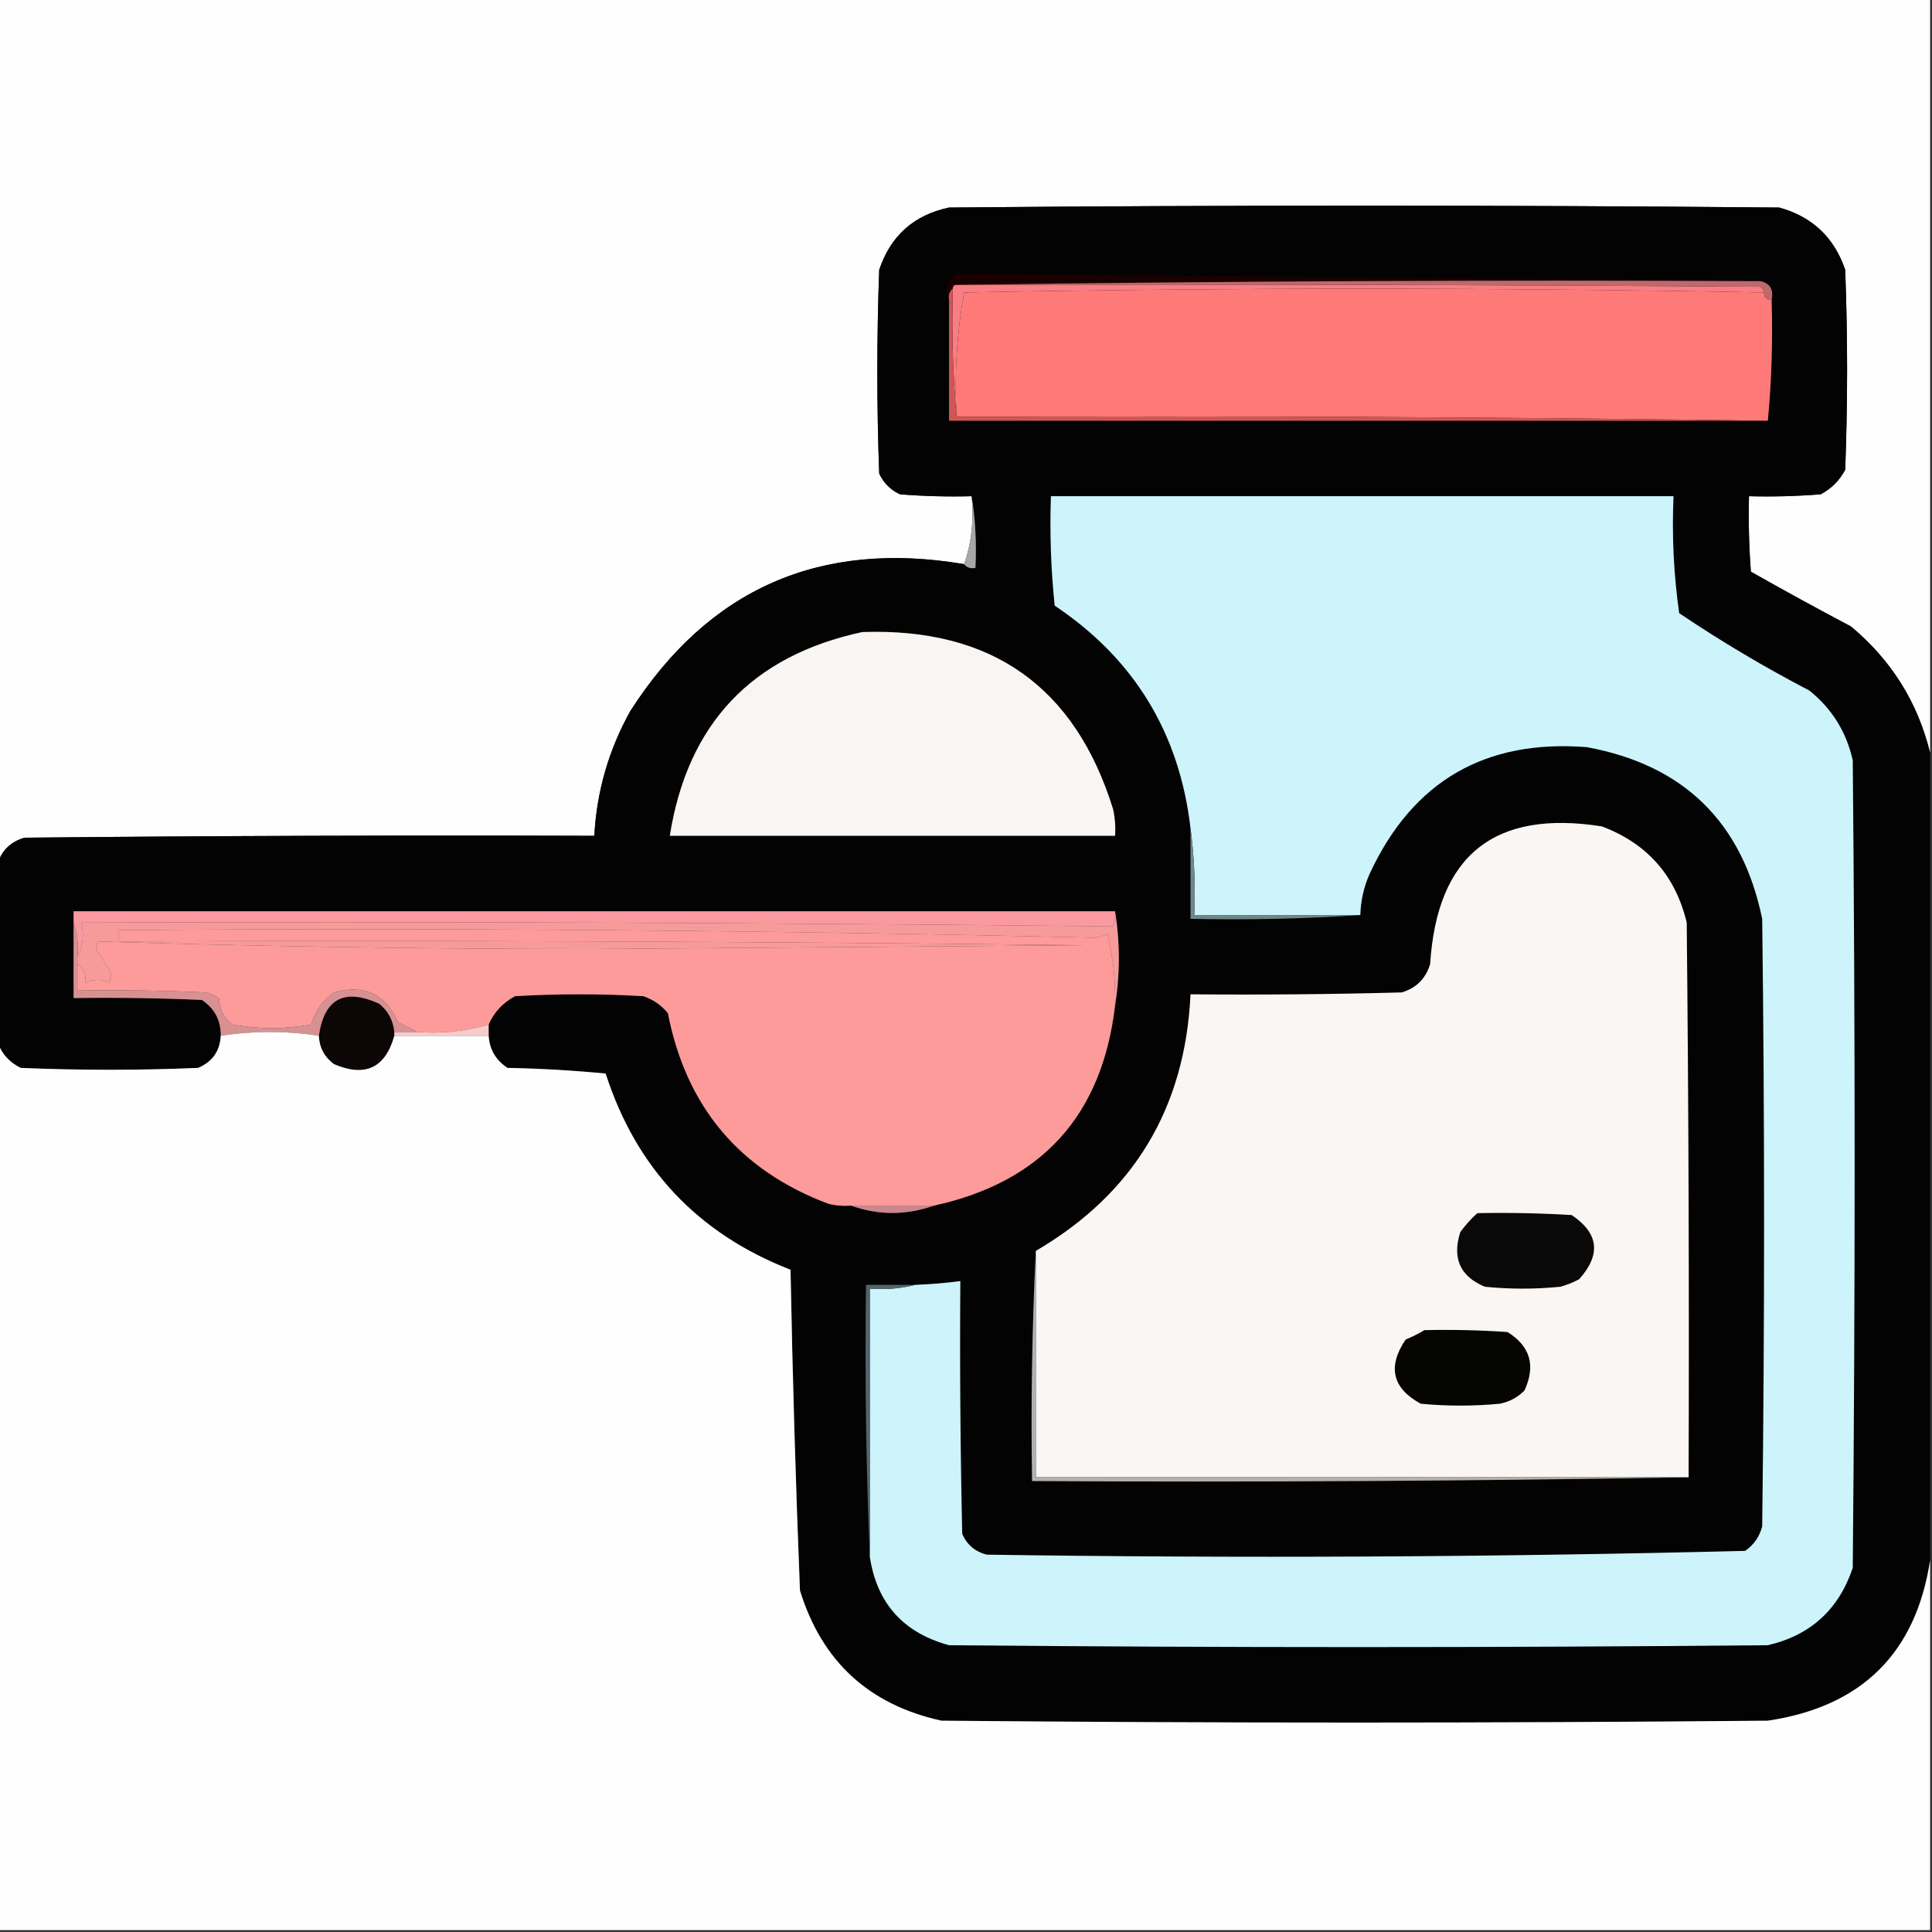 <?xml version="1.0" encoding="UTF-8"?>
<!DOCTYPE svg PUBLIC "-//W3C//DTD SVG 1.1//EN" "http://www.w3.org/Graphics/SVG/1.1/DTD/svg11.dtd">
<svg xmlns="http://www.w3.org/2000/svg" version="1.1" width="512px" height="512px" style="shape-rendering:geometricPrecision; text-rendering:geometricPrecision; image-rendering:optimizeQuality; fill-rule:evenodd; clip-rule:evenodd" xmlns:xlink="http://www.w3.org/1999/xlink">
<rect width="100%" height="100%" fill="#333333" stroke="none"/>
<g><path style="opacity:1" fill="#fefefe" d="M -0.5,-0.5 C 170.167,-0.5 340.833,-0.5 511.5,-0.5C 511.5,66.167 511.5,132.833 511.5,199.5C 508.198,186.071 501.198,174.905 490.5,166C 481.587,161.294 472.753,156.46 464,151.5C 463.5,144.842 463.334,138.175 463.5,131.5C 469.842,131.666 476.175,131.5 482.5,131C 485.333,129.5 487.5,127.333 489,124.5C 489.667,106.833 489.667,89.167 489,71.5C 486.071,62.904 480.237,57.404 471.5,55C 398.167,54.333 324.833,54.333 251.5,55C 242.182,56.986 236.015,62.486 233,71.5C 232.333,89.5 232.333,107.5 233,125.5C 234.167,128 236,129.833 238.5,131C 244.825,131.5 251.158,131.666 257.5,131.5C 258.12,137.926 257.453,143.926 255.5,149.5C 217.269,143.039 187.769,156.039 167,188.5C 161.292,198.787 158.126,209.787 157.5,221.5C 107.166,221.333 56.832,221.5 6.5,222C 2.985,223.018 0.652,225.185 -0.5,228.5C -0.5,152.167 -0.5,75.833 -0.5,-0.5 Z"/></g>
<g><path style="opacity:1" fill="#030303" d="M 511.5,199.5 C 511.5,270.833 511.5,342.167 511.5,413.5C 507.717,438.116 493.383,452.282 468.5,456C 395.5,456.667 322.5,456.667 249.5,456C 230.284,451.783 217.784,440.283 212,421.5C 210.866,393.209 210.033,364.876 209.5,336.5C 184.917,326.917 168.583,309.584 160.5,284.5C 151.852,283.668 143.186,283.168 134.5,283C 131.404,280.971 129.738,278.138 129.5,274.5C 129.5,273.5 129.5,272.5 129.5,271.5C 130.927,268.236 133.261,265.736 136.5,264C 147.833,263.333 159.167,263.333 170.5,264C 173.102,264.883 175.269,266.383 177,268.5C 181.837,293.326 196.004,310.159 219.5,319C 221.473,319.495 223.473,319.662 225.5,319.5C 232.826,322.107 240.16,322.107 247.5,319.5C 276.074,313.258 292.074,295.591 295.5,266.5C 296.833,258.167 296.833,249.833 295.5,241.5C 203.5,241.5 111.5,241.5 19.5,241.5C 19.5,242.5 19.5,243.5 19.5,244.5C 19.5,251.167 19.5,257.833 19.5,264.5C 30.838,264.333 42.172,264.5 53.5,265C 56.892,267.285 58.559,270.452 58.5,274.5C 58.276,278.562 56.276,281.395 52.5,283C 36.833,283.667 21.167,283.667 5.5,283C 2.558,281.564 0.558,279.397 -0.5,276.5C -0.5,260.5 -0.5,244.5 -0.5,228.5C 0.652,225.185 2.985,223.018 6.5,222C 56.832,221.5 107.166,221.333 157.5,221.5C 158.126,209.787 161.292,198.787 167,188.5C 187.769,156.039 217.269,143.039 255.5,149.5C 256.209,150.404 257.209,150.737 258.5,150.5C 258.823,143.978 258.49,137.645 257.5,131.5C 251.158,131.666 244.825,131.5 238.5,131C 236,129.833 234.167,128 233,125.5C 232.333,107.5 232.333,89.5 233,71.5C 236.015,62.486 242.182,56.986 251.5,55C 324.833,54.333 398.167,54.333 471.5,55C 480.237,57.404 486.071,62.904 489,71.5C 489.667,89.167 489.667,106.833 489,124.5C 487.5,127.333 485.333,129.5 482.5,131C 476.175,131.5 469.842,131.666 463.5,131.5C 463.334,138.175 463.5,144.842 464,151.5C 472.753,156.46 481.587,161.294 490.5,166C 501.198,174.905 508.198,186.071 511.5,199.5 Z"/></g>
<g><path style="opacity:1" fill="#1b0000" d="M 466.5,74.5 C 395.331,74.168 324.331,74.501 253.5,75.5C 252.833,75.5 252.5,75.833 252.5,76.5C 251.596,77.209 251.263,78.209 251.5,79.5C 250.154,76.816 250.82,74.483 253.5,72.5C 324.627,73.163 395.627,73.83 466.5,74.5 Z"/></g>
<g><path style="opacity:1" fill="#be696c" d="M 253.5,75.5 C 324.331,74.501 395.331,74.168 466.5,74.5C 469.084,75.048 470.084,76.715 469.5,79.5C 468.167,79.5 467.5,78.833 467.5,77.5C 467.389,76.883 467.056,76.383 466.5,76C 395.501,75.5 324.501,75.333 253.5,75.5 Z"/></g>
<g><path style="opacity:1" fill="#f87d84" d="M 253.5,75.5 C 324.501,75.333 395.501,75.5 466.5,76C 467.056,76.383 467.389,76.883 467.5,77.5C 396.859,76.177 326.193,76.177 255.5,77.5C 253.554,88.313 252.887,99.313 253.5,110.5C 252.505,99.346 252.172,88.012 252.5,76.5C 252.5,75.833 252.833,75.5 253.5,75.5 Z"/></g>
<g><path style="opacity:1" fill="#fe7a78" d="M 467.5,77.5 C 467.5,78.833 468.167,79.5 469.5,79.5C 469.828,90.346 469.494,101.013 468.5,111.5C 397.002,110.501 325.335,110.167 253.5,110.5C 252.887,99.313 253.554,88.313 255.5,77.5C 326.193,76.177 396.859,76.177 467.5,77.5 Z"/></g>
<g><path style="opacity:1" fill="#ce5756" d="M 252.5,76.5 C 252.172,88.012 252.505,99.346 253.5,110.5C 325.335,110.167 397.002,110.501 468.5,111.5C 396.167,111.5 323.833,111.5 251.5,111.5C 251.5,100.833 251.5,90.167 251.5,79.5C 251.263,78.209 251.596,77.209 252.5,76.5 Z"/></g>
<g><path style="opacity:1" fill="#ccf4fa" d="M 230.5,412.5 C 230.5,388.833 230.5,365.167 230.5,341.5C 234.702,341.817 238.702,341.483 242.5,340.5C 246.519,340.354 250.519,340.021 254.5,339.5C 254.333,361.836 254.5,384.169 255,406.5C 256.251,409.381 258.417,411.214 261.5,412C 328.582,412.993 395.582,412.66 462.5,411C 464.81,409.363 466.31,407.196 467,404.5C 467.667,350.833 467.667,297.167 467,243.5C 461.717,217.884 446.217,202.717 420.5,198C 393.536,195.895 374.369,207.062 363,231.5C 361.438,235.014 360.605,238.681 360.5,242.5C 345.833,242.5 331.167,242.5 316.5,242.5C 316.825,234.648 316.492,226.982 315.5,219.5C 312.555,194.239 300.555,174.573 279.5,160.5C 278.502,150.856 278.168,141.19 278.5,131.5C 333.5,131.5 388.5,131.5 443.5,131.5C 443.049,141.938 443.549,152.271 445,162.5C 456.087,169.963 467.587,176.796 479.5,183C 485.488,187.805 489.321,193.972 491,201.5C 491.667,272.833 491.667,344.167 491,415.5C 487.295,426.54 479.795,433.373 468.5,436C 396.167,436.667 323.833,436.667 251.5,436C 239.349,432.687 232.349,424.853 230.5,412.5 Z"/></g>
<g><path style="opacity:1" fill="#a7a7a7" d="M 257.5,131.5 C 258.49,137.645 258.823,143.978 258.5,150.5C 257.209,150.737 256.209,150.404 255.5,149.5C 257.453,143.926 258.12,137.926 257.5,131.5 Z"/></g>
<g><path style="opacity:1" fill="#f9f5f2" d="M 228.5,167.5 C 262.763,166.289 284.93,181.955 295,214.5C 295.497,216.81 295.663,219.143 295.5,221.5C 256.167,221.5 216.833,221.5 177.5,221.5C 182.203,191.8 199.203,173.8 228.5,167.5 Z"/></g>
<g><path style="opacity:1" fill="#faf6f3" d="M 447.5,391.5 C 389.833,391.5 332.167,391.5 274.5,391.5C 274.5,371.5 274.5,351.5 274.5,331.5C 300.423,316.334 314.09,293.668 315.5,263.5C 334.17,263.667 352.836,263.5 371.5,263C 375.333,261.833 377.833,259.333 379,255.5C 380.837,226.66 396.003,214.493 424.5,219C 436.51,223.518 444.01,232.018 447,244.5C 447.5,293.499 447.667,342.499 447.5,391.5 Z"/></g>
<g><path style="opacity:1" fill="#708688" d="M 315.5,219.5 C 316.492,226.982 316.825,234.648 316.5,242.5C 331.167,242.5 345.833,242.5 360.5,242.5C 345.676,243.496 330.676,243.829 315.5,243.5C 315.5,235.5 315.5,227.5 315.5,219.5 Z"/></g>
<g><path style="opacity:1" fill="#fb99a0" d="M 295.5,241.5 C 295.657,242.873 295.49,244.207 295,245.5C 204.07,244.52 112.903,244.186 21.5,244.5C 22.352,247.592 22.018,250.592 20.5,253.5C 20.81,250.287 20.477,247.287 19.5,244.5C 19.5,243.5 19.5,242.5 19.5,241.5C 111.5,241.5 203.5,241.5 295.5,241.5 Z"/></g>
<g><path style="opacity:1" fill="#f79b9a" d="M 295.5,241.5 C 296.833,249.833 296.833,258.167 295.5,266.5C 295.674,260.075 295.007,253.741 293.5,247.5C 292.393,248.022 291.226,248.355 290,248.5C 203.904,246.514 117.737,245.847 31.5,246.5C 31.5,247.5 31.5,248.5 31.5,249.5C 116.836,249.167 202.169,249.5 287.5,250.5C 244,250.833 200.5,251.167 157,251.5C 113.122,251.497 69.456,250.831 26,249.5C 25.333,250.5 25.333,251.5 26,252.5C 27.341,254.244 28.508,256.077 29.5,258C 29.333,258.833 29.167,259.667 29,260.5C 27.125,259.377 24.958,259.377 22.5,260.5C 22.923,258.219 22.256,256.552 20.5,255.5C 20.5,254.833 20.5,254.167 20.5,253.5C 22.018,250.592 22.352,247.592 21.5,244.5C 112.903,244.186 204.07,244.52 295,245.5C 295.49,244.207 295.657,242.873 295.5,241.5 Z"/></g>
<g><path style="opacity:1" fill="#fd9a9a" d="M 295.5,266.5 C 292.074,295.591 276.074,313.258 247.5,319.5C 240.167,319.5 232.833,319.5 225.5,319.5C 223.473,319.662 221.473,319.495 219.5,319C 196.004,310.159 181.837,293.326 177,268.5C 175.269,266.383 173.102,264.883 170.5,264C 159.167,263.333 147.833,263.333 136.5,264C 133.261,265.736 130.927,268.236 129.5,271.5C 123.38,273.317 117.047,273.984 110.5,273.5C 108.981,272.59 107.315,271.757 105.5,271C 102.243,263.443 96.576,260.777 88.5,263C 85.493,265.166 83.493,267.999 82.5,271.5C 75.527,272.797 68.527,272.797 61.5,271.5C 59.297,269.705 58.131,267.371 58,264.5C 56.933,263.809 55.766,263.309 54.5,263C 43.172,262.5 31.838,262.333 20.5,262.5C 20.5,260.167 20.5,257.833 20.5,255.5C 22.256,256.552 22.923,258.219 22.5,260.5C 24.958,259.377 27.125,259.377 29,260.5C 29.167,259.667 29.333,258.833 29.5,258C 28.508,256.077 27.341,254.244 26,252.5C 25.333,251.5 25.333,250.5 26,249.5C 69.456,250.831 113.122,251.497 157,251.5C 200.5,251.167 244,250.833 287.5,250.5C 202.169,249.5 116.836,249.167 31.5,249.5C 31.5,248.5 31.5,247.5 31.5,246.5C 117.737,245.847 203.904,246.514 290,248.5C 291.226,248.355 292.393,248.022 293.5,247.5C 295.007,253.741 295.674,260.075 295.5,266.5 Z"/></g>
<g><path style="opacity:1" fill="#0c0606" d="M 104.5,273.5 C 104.5,273.833 104.5,274.167 104.5,274.5C 102.098,283.043 96.764,285.543 88.5,282C 85.976,280.117 84.642,277.617 84.5,274.5C 85.93,264.627 91.263,261.794 100.5,266C 102.87,267.941 104.203,270.441 104.5,273.5 Z"/></g>
<g><path style="opacity:1" fill="#d79193" d="M 19.5,244.5 C 20.477,247.287 20.81,250.287 20.5,253.5C 20.5,254.167 20.5,254.833 20.5,255.5C 20.5,257.833 20.5,260.167 20.5,262.5C 31.838,262.333 43.172,262.5 54.5,263C 55.766,263.309 56.933,263.809 58,264.5C 58.131,267.371 59.297,269.705 61.5,271.5C 68.527,272.797 75.527,272.797 82.5,271.5C 83.493,267.999 85.493,265.166 88.5,263C 96.576,260.777 102.243,263.443 105.5,271C 107.315,271.757 108.981,272.59 110.5,273.5C 108.5,273.5 106.5,273.5 104.5,273.5C 104.203,270.441 102.87,267.941 100.5,266C 91.263,261.794 85.93,264.627 84.5,274.5C 75.833,273.167 67.167,273.167 58.5,274.5C 58.559,270.452 56.892,267.285 53.5,265C 42.172,264.5 30.838,264.333 19.5,264.5C 19.5,257.833 19.5,251.167 19.5,244.5 Z"/></g>
<g><path style="opacity:1" fill="#f5ccca" d="M 129.5,271.5 C 129.5,272.5 129.5,273.5 129.5,274.5C 121.167,274.5 112.833,274.5 104.5,274.5C 104.5,274.167 104.5,273.833 104.5,273.5C 106.5,273.5 108.5,273.5 110.5,273.5C 117.047,273.984 123.38,273.317 129.5,271.5 Z"/></g>
<g><path style="opacity:1" fill="#fefefe" d="M 84.5,274.5 C 84.642,277.617 85.976,280.117 88.5,282C 96.764,285.543 102.098,283.043 104.5,274.5C 112.833,274.5 121.167,274.5 129.5,274.5C 129.738,278.138 131.404,280.971 134.5,283C 143.186,283.168 151.852,283.668 160.5,284.5C 168.583,309.584 184.917,326.917 209.5,336.5C 210.033,364.876 210.866,393.209 212,421.5C 217.784,440.283 230.284,451.783 249.5,456C 322.5,456.667 395.5,456.667 468.5,456C 493.383,452.282 507.717,438.116 511.5,413.5C 511.5,446.167 511.5,478.833 511.5,511.5C 340.833,511.5 170.167,511.5 -0.5,511.5C -0.5,433.167 -0.5,354.833 -0.5,276.5C 0.558,279.397 2.558,281.564 5.5,283C 21.167,283.667 36.833,283.667 52.5,283C 56.276,281.395 58.276,278.562 58.5,274.5C 67.167,273.167 75.833,273.167 84.5,274.5 Z"/></g>
<g><path style="opacity:1" fill="#ca878d" d="M 225.5,319.5 C 232.833,319.5 240.167,319.5 247.5,319.5C 240.16,322.107 232.826,322.107 225.5,319.5 Z"/></g>
<g><path style="opacity:1" fill="#0a0909" d="M 391.5,321.5 C 399.84,321.334 408.173,321.5 416.5,322C 423.686,326.797 424.352,332.464 418.5,339C 416.913,339.862 415.246,340.529 413.5,341C 406.833,341.667 400.167,341.667 393.5,341C 386.947,338.27 384.78,333.437 387,326.5C 388.366,324.638 389.866,322.972 391.5,321.5 Z"/></g>
<g><path style="opacity:1" fill="#53646b" d="M 242.5,340.5 C 238.702,341.483 234.702,341.817 230.5,341.5C 230.5,365.167 230.5,388.833 230.5,412.5C 229.502,388.672 229.169,364.672 229.5,340.5C 233.833,340.5 238.167,340.5 242.5,340.5 Z"/></g>
<g><path style="opacity:1" fill="#050504" d="M 377.5,352.5 C 384.841,352.334 392.174,352.5 399.5,353C 405.542,356.748 407.042,361.915 404,368.5C 402.2,370.317 400.034,371.484 397.5,372C 390.5,372.667 383.5,372.667 376.5,372C 368.977,367.885 367.643,362.218 372.5,355C 374.315,354.243 375.981,353.41 377.5,352.5 Z"/></g>
<g><path style="opacity:1" fill="#b2b1af" d="M 274.5,331.5 C 274.5,351.5 274.5,371.5 274.5,391.5C 332.167,391.5 389.833,391.5 447.5,391.5C 389.669,392.499 331.669,392.832 273.5,392.5C 273.17,371.993 273.503,351.66 274.5,331.5 Z"/></g>
</svg>
